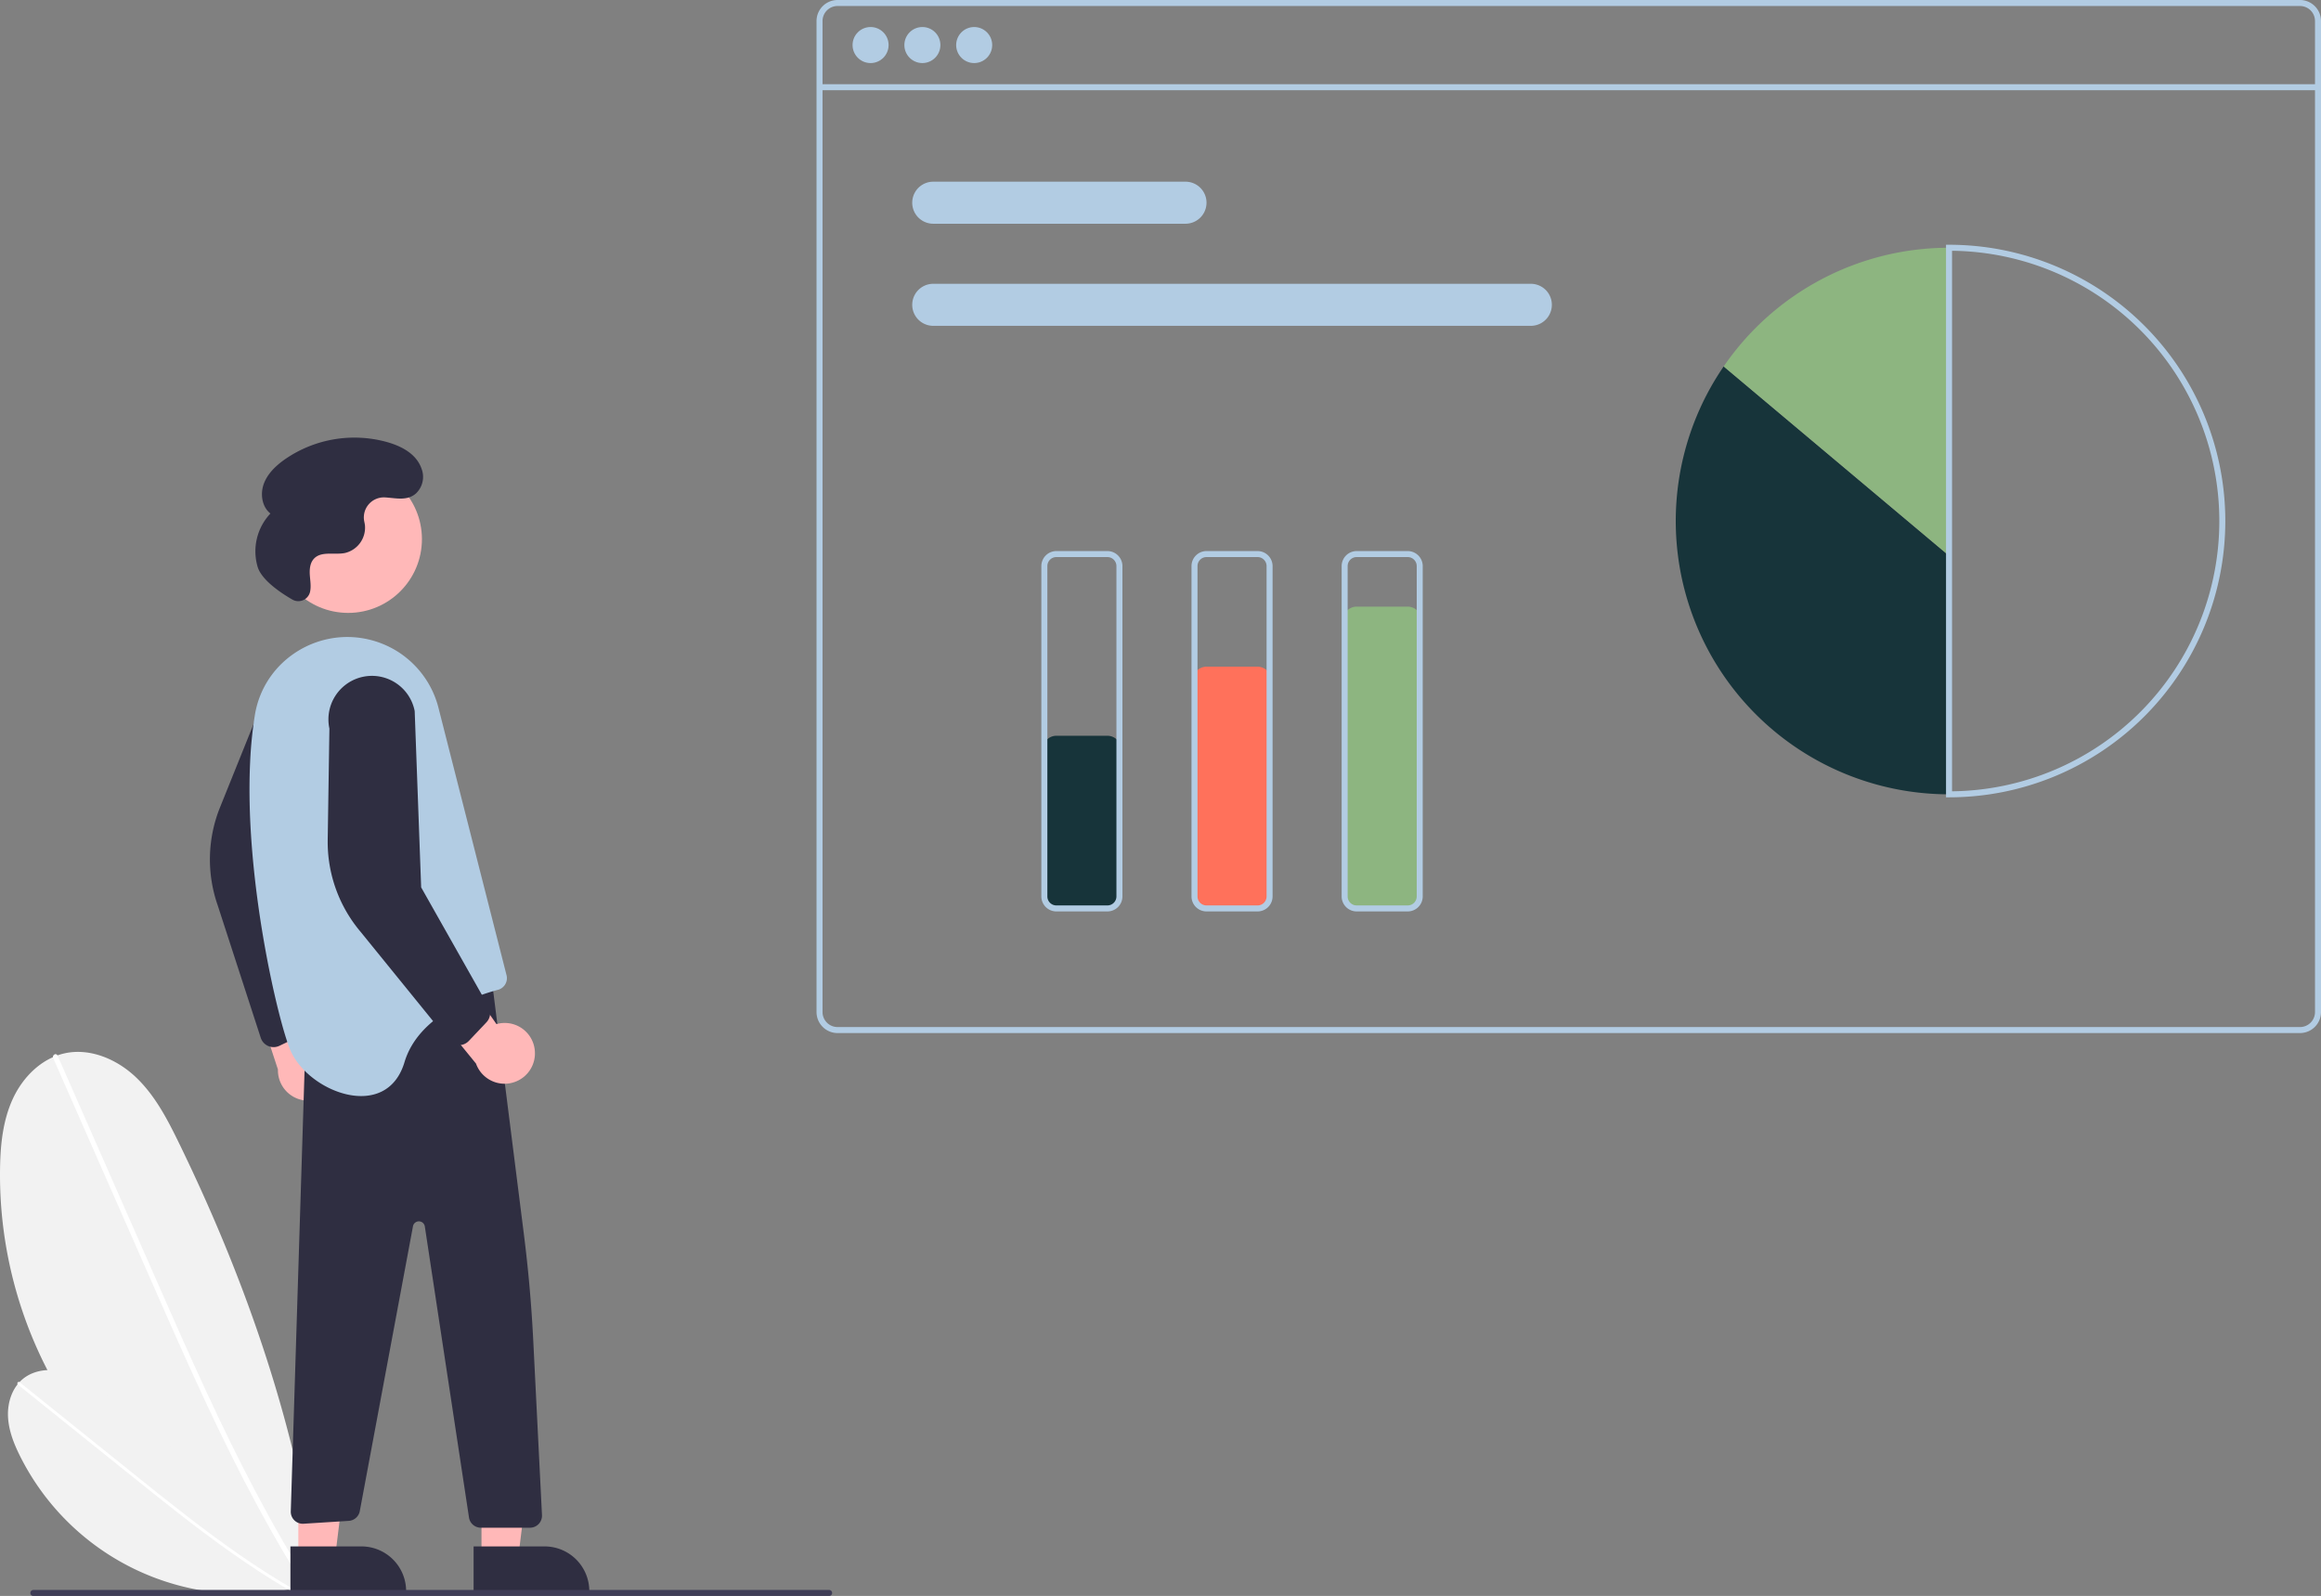 <?xml version="1.0" encoding="UTF-8" standalone="no"?>
<svg
    data-name="Layer 1"
    width="772.909"
    height="531.441"
    viewBox="0 0 772.909 531.441"
    version="1.1"
    id="svg400"
    sodipodi:docname="undraw_charts_re_5qe9(1).svg"
    inkscape:version="1.2.2 (b0a8486541, 2022-12-01)"
    xmlns:inkscape="http://www.inkscape.org/namespaces/inkscape"
    xmlns:sodipodi="http://sodipodi.sourceforge.net/DTD/sodipodi-0.dtd"
    xmlns="http://www.w3.org/2000/svg"
    xmlns:svg="http://www.w3.org/2000/svg">
    <rect x="0" y="0" width="772.909" height="531.441" fill="#808080" stroke="none"/>
    <defs
        id="defs404" />
    <sodipodi:namedview
        id="namedview402"
        pagecolor="#ffffff"
        bordercolor="#000000"
        borderopacity="0.25"
        inkscape:showpageshadow="2"
        inkscape:pageopacity="0.0"
        inkscape:pagecheckerboard="0"
        inkscape:deskcolor="#d1d1d1"
        showgrid="false"
        inkscape:zoom="1.6379668"
        inkscape:cx="287.24635"
        inkscape:cy="168.19632"
        inkscape:window-width="2560"
        inkscape:window-height="1440"
        inkscape:window-x="1920"
        inkscape:window-y="-30"
        inkscape:window-maximized="1"
        inkscape:current-layer="svg400" />
    <path
        d="M319.614,712.68A141.781,141.781,0,0,1,213.562,573.286c.122-7.912.954-15.99,4.28-23.17s9.504-13.39,17.232-15.091c8.434-1.857,17.333,1.939,23.619,7.861s10.406,13.736,14.198,21.495c22.838,46.734,40.189,96.88,46.686,148.488Z"
        transform="translate(-213.545 -184.28)"
        fill="#f2f2f2"
        id="path334" />
    <path
        d="M231.247,536.583,247.253,572.95l16.006,36.367c5.069,11.518,10.129,23.04,15.368,34.482,5.194,11.341,10.565,22.603,16.295,33.684,5.722,11.065,11.804,21.949,18.405,32.515q1.233,1.974,2.49,3.932c.58.904,2.03.065,1.446-.845-6.728-10.488-12.927-21.305-18.742-32.324-5.821-11.03-11.261-22.257-16.5-33.574-5.267-11.377-10.332-22.847-15.383-34.321q-7.975-18.117-15.948-36.235l-16.006-36.367-1.992-4.526c-.433-.984-1.876-.133-1.446.845Z"
        transform="translate(-213.545 -184.28)"
        fill="#fff"
        id="path336" />
    <path
        d="M312.937,712.932a82.967,82.967,0,0,1-92.692-43.741c-2.073-4.141-3.822-8.559-4.033-13.185s1.319-9.518,4.872-12.487c3.877-3.241,9.523-3.673,14.385-2.295s9.111,4.322,13.174,7.327c24.473,18.098,47.02,39.449,64.325,64.489Z"
        transform="translate(-213.545 -184.28)"
        fill="#f2f2f2"
        id="path338" />
    <path
        d="M219.519,645.362,237.647,659.922l18.128,14.56c5.741,4.611,11.479,9.228,17.288,13.753,5.758,4.486,11.587,8.883,17.554,13.089,5.958,4.2,12.054,8.209,18.333,11.913q1.173.692,2.354,1.369c.545.313,1.072-.514.523-.829-6.324-3.629-12.463-7.572-18.457-11.722-6-4.155-11.855-8.516-17.63-12.977-5.806-4.485-11.532-9.072-17.252-13.666q-9.032-7.253-18.062-14.507L222.298,646.345,220.042,644.533c-.491-.394-1.01.438-.523.829Z"
        transform="translate(-213.545 -184.28)"
        fill="#fff"
        id="path340" />
    <path
        d="M979.455,184.28h-487a7.008,7.008,0,0,0-7,7v330a7.008,7.008,0,0,0,7,7h487a7.008,7.008,0,0,0,7-7v-330A7.008,7.008,0,0,0,979.455,184.28Zm5,337a5.002,5.002,0,0,1-5,5h-487a5.002,5.002,0,0,1-5-5v-330a5.002,5.002,0,0,1,5-5h487a5.002,5.002,0,0,1,5,5Z"
        transform="translate(-213.545 -184.28)"
        fill="#192022"
        id="path342"
        style="fill:#b2cce3;fill-opacity:1" />
    <rect
        x="272.909"
        y="28.04"
        width="499"
        height="2"
        fill="#192022"
        id="rect344"
        style="fill:#b2cce3;fill-opacity:1" />
    <circle
        cx="289.909"
        cy="15"
        r="6"
        fill="#192022"
        id="circle346"
        style="fill:#b2cce3;fill-opacity:1" />
    <circle
        cx="307.159"
        cy="15"
        r="6"
        fill="#192022"
        id="circle348"
        style="fill:#b2cce3;fill-opacity:1" />
    <circle
        cx="324.409"
        cy="15"
        r="6"
        fill="#192022"
        id="circle350"
        style="fill:#b2cce3;fill-opacity:1" />
    <path
        d="M608.323,258.78h-84a7,7,0,1,1,0-14h84a7,7,0,0,1,0,14Z"
        transform="translate(-213.545 -184.28)"
        fill="#B2CCE3"
        id="path352"
        style="fill:#b2cce3;fill-opacity:1" />
    <path
        d="M723.323,292.78h-199a7,7,0,0,1,0-14h199a7,7,0,0,1,0,14Z"
        transform="translate(-213.545 -184.28)"
        fill="#B2CCE3"
        id="path354"
        style="fill:#b2cce3;fill-opacity:1" />
    <path
        d="M787.543,306.303a91.004,91.004,0,0,0,75.044,142.477v-79.44Z"
        transform="translate(-213.545 -184.28)"
        fill="#17343a"
        id="path356" />
    <path
        d="M862.587,266.78a90.896,90.896,0,0,0-75.044,39.523l75.044,63.037Z"
        transform="translate(-213.545 -184.28)"
        fill="#B2CCE3"
        id="path358"
        style="fill:#8db580;fill-opacity:1" />
    <path
        d="M862.587,449.78h-1v-184h1a92,92,0,1,1,0,184Zm1-181.995V447.774a90,90,0,0,0,0-179.989Z"
        transform="translate(-213.545 -184.28)"
        fill="#192022"
        id="path360"
        style="fill:#b2cce3;fill-opacity:1" />
    <path
        d="M582.323,487.28h-17a4.505,4.505,0,0,1-4.5-4.5v-49a4.505,4.505,0,0,1,4.5-4.5h17a4.505,4.505,0,0,1,4.5,4.5v49A4.505,4.505,0,0,1,582.323,487.28Z"
        transform="translate(-213.545 -184.28)"
        fill="#B2CCE3"
        id="path362"
        style="fill:#17343a;fill-opacity:1" />
    <path
        d="M632.323,487.28h-17a4.505,4.505,0,0,1-4.5-4.5v-72a4.505,4.505,0,0,1,4.5-4.5h17a4.505,4.505,0,0,1,4.5,4.5v72A4.505,4.505,0,0,1,632.323,487.28Z"
        transform="translate(-213.545 -184.28)"
        fill="#FF715B"
        id="path364" />
    <path
        d="M682.323,487.28h-17a4.505,4.505,0,0,1-4.5-4.5v-92a4.505,4.505,0,0,1,4.5-4.5h17a4.505,4.505,0,0,1,4.5,4.5v92A4.505,4.505,0,0,1,682.323,487.28Z"
        transform="translate(-213.545 -184.28)"
        fill="#17343a"
        id="path366"
        style="fill:#8db580;fill-opacity:1" />
    <path
        d="M582.323,487.78h-17a5.006,5.006,0,0,1-5-5v-110a5.006,5.006,0,0,1,5-5h17a5.006,5.006,0,0,1,5,5v110A5.006,5.006,0,0,1,582.323,487.78Zm-17-118a3.003,3.003,0,0,0-3,3v110a3.003,3.003,0,0,0,3,3h17a3.003,3.003,0,0,0,3-3v-110a3.003,3.003,0,0,0-3-3Z"
        transform="translate(-213.545 -184.28)"
        fill="#192022"
        id="path368"
        style="fill:#b2cce3;fill-opacity:1" />
    <path
        d="M632.323,487.78h-17a5.006,5.006,0,0,1-5-5v-110a5.006,5.006,0,0,1,5-5h17a5.006,5.006,0,0,1,5,5v110A5.006,5.006,0,0,1,632.323,487.78Zm-17-118a3.003,3.003,0,0,0-3,3v110a3.003,3.003,0,0,0,3,3h17a3.003,3.003,0,0,0,3-3v-110a3.003,3.003,0,0,0-3-3Z"
        transform="translate(-213.545 -184.28)"
        fill="#192022"
        id="path370"
        style="fill:#b2cce3;fill-opacity:1" />
    <path
        d="M682.323,487.78h-17a5.006,5.006,0,0,1-5-5v-110a5.006,5.006,0,0,1,5-5h17a5.006,5.006,0,0,1,5,5v110A5.006,5.006,0,0,1,682.323,487.78Zm-17-118a3.003,3.003,0,0,0-3,3v110a3.003,3.003,0,0,0,3,3h17a3.003,3.003,0,0,0,3-3v-110a3.003,3.003,0,0,0-3-3Z"
        transform="translate(-213.545 -184.28)"
        fill="#192022"
        id="path372"
        style="fill:#b2cce3;fill-opacity:1" />
    <path
        d="M325.977,543.282A10.056,10.056,0,0,0,317.192,530.61L308.592,495.925l-12.587,13.653,10.096,30.844a10.11,10.11,0,0,0,19.875,2.86Z"
        transform="translate(-213.545 -184.28)"
        fill="#ffb8b8"
        id="path374" />
    <path
        d="M302.92,532.615a4.505,4.505,0,0,1-2.517-2.669L286.046,485.767a46.373,46.373,0,0,1,.764-32.635l13.838-34.355a14.497,14.497,0,1,1,28.599,4.767l-19.092,55.558,6.683,45.239a4.515,4.515,0,0,1-2.54,4.504l-7.709,3.678a4.506,4.506,0,0,1-2.659.38A4.455,4.455,0,0,1,302.92,532.615Z"
        transform="translate(-213.545 -184.28)"
        fill="#2f2e41"
        id="path376" />
    <polygon
        points="160.343 518.443 172.603 518.442 178.435 471.154 160.341 471.155 160.343 518.443"
        fill="#ffb8b8"
        id="polygon378" />
    <path
        d="M371.262,699.219h38.531a0,0,0,0,1,0,0V714.106a0,0,0,0,1,0,0H386.148a14.887,14.887,0,0,1-14.887-14.887v0A0,0,0,0,1,371.262,699.219Z"
        transform="translate(567.541 1229.027) rotate(179.997)"
        fill="#2f2e41"
        id="path380" />
    <polygon
        points="99.343 518.443 111.603 518.442 117.435 471.154 99.341 471.155 99.343 518.443"
        fill="#ffb8b8"
        id="polygon382" />
    <path
        d="M310.262,699.219h38.531a0,0,0,0,1,0,0V714.106a0,0,0,0,1,0,0H325.148a14.887,14.887,0,0,1-14.887-14.887v0A0,0,0,0,1,310.262,699.219Z"
        transform="translate(445.541 1229.03) rotate(179.997)"
        fill="#2f2e41"
        id="path384" />
    <path
        d="M377.239,509.991l10.777,85.386q2.222,17.608,3.11,35.346l2.903,58.069a4,4,0,0,1-3.995,4.2H373.678a4,4,0,0,1-3.955-3.4l-14.71-96.914a2,2,0,0,0-3.943-.067l-17.722,94.917a4,4,0,0,1-3.626,3.184l-15.054.955a4,4,0,0,1-4.29-4.114l4.861-155.562Z"
        transform="translate(-213.545 -184.28)"
        fill="#2f2e41"
        id="path386" />
    <circle
        cx="115.946"
        cy="179.53"
        r="24.561"
        fill="#ffb8b8"
        id="circle388" />
    <path
        d="M310.239,533.991c6,14,32,24,38,4,4.64-15.46,23.02-21.96,31.13-24.11a4.016,4.016,0,0,0,2.86-4.86l-22.67-89.05a31.272,31.272,0,0,0-21.06-22.16c-18.02-5.58-37.02,5.91-40.07,24.52a137.157,137.157,0,0,0-1.59,15.76C294.959,477.381,306.289,524.771,310.239,533.991Z"
        transform="translate(-213.545 -184.28)"
        fill="#b2cce3"
        id="path390" />
    <path
        d="M391.629,533.965a10.056,10.056,0,0,0-12.753-8.667l-20.493-29.275-6.837,17.265L372.055,538.441a10.11,10.11,0,0,0,19.574-4.476Z"
        transform="translate(-213.545 -184.28)"
        fill="#ffb8b8"
        id="path392" />
    <path
        d="M366.279,532.299a4.505,4.505,0,0,1-3.309-1.586l-29.277-36.065a46.374,46.374,0,0,1-11.018-30.728l.564-37.033a14.497,14.497,0,1,1,28.4-5.832l2.154,58.707,22.498,39.813a4.515,4.515,0,0,1-.751,5.116l-5.871,6.203a4.506,4.506,0,0,1-2.344,1.311A4.455,4.455,0,0,1,366.279,532.299Z"
        transform="translate(-213.545 -184.28)"
        fill="#2f2e41"
        id="path394" />
    <path
        d="M310.849,383.899a4.007,4.007,0,0,0,5.903-2.368l.014-.056c.446-1.864.076-3.811-.052-5.723s.059-4.013,1.362-5.419c2.428-2.621,6.748-1.232,10.258-1.894a8.664,8.664,0,0,0,6.74-9.253c-.05-.398-.128-.795-.216-1.193a6.673,6.673,0,0,1,6.927-8.081c3.548.203,7.378,1.278,10.314-1.35a7.608,7.608,0,0,0,1.827-8.201c-1.676-4.838-6.414-7.371-11.102-8.764a40.62,40.62,0,0,0-34.43,5.65c-2.961,2.087-5.727,4.71-6.989,8.106s-.653,7.68,2.193,9.922a18.332,18.332,0,0,0-4.246,17.806C300.755,377.609,307.464,381.951,310.849,383.899Z"
        transform="translate(-213.545 -184.28)"
        fill="#2f2e41"
        id="path396" />
    <path
        d="M489.652,715.72h-265a1,1,0,0,1,0-2h265a1,1,0,0,1,0,2Z"
        transform="translate(-213.545 -184.28)"
        fill="#3f3d56"
        id="path398" />
</svg>